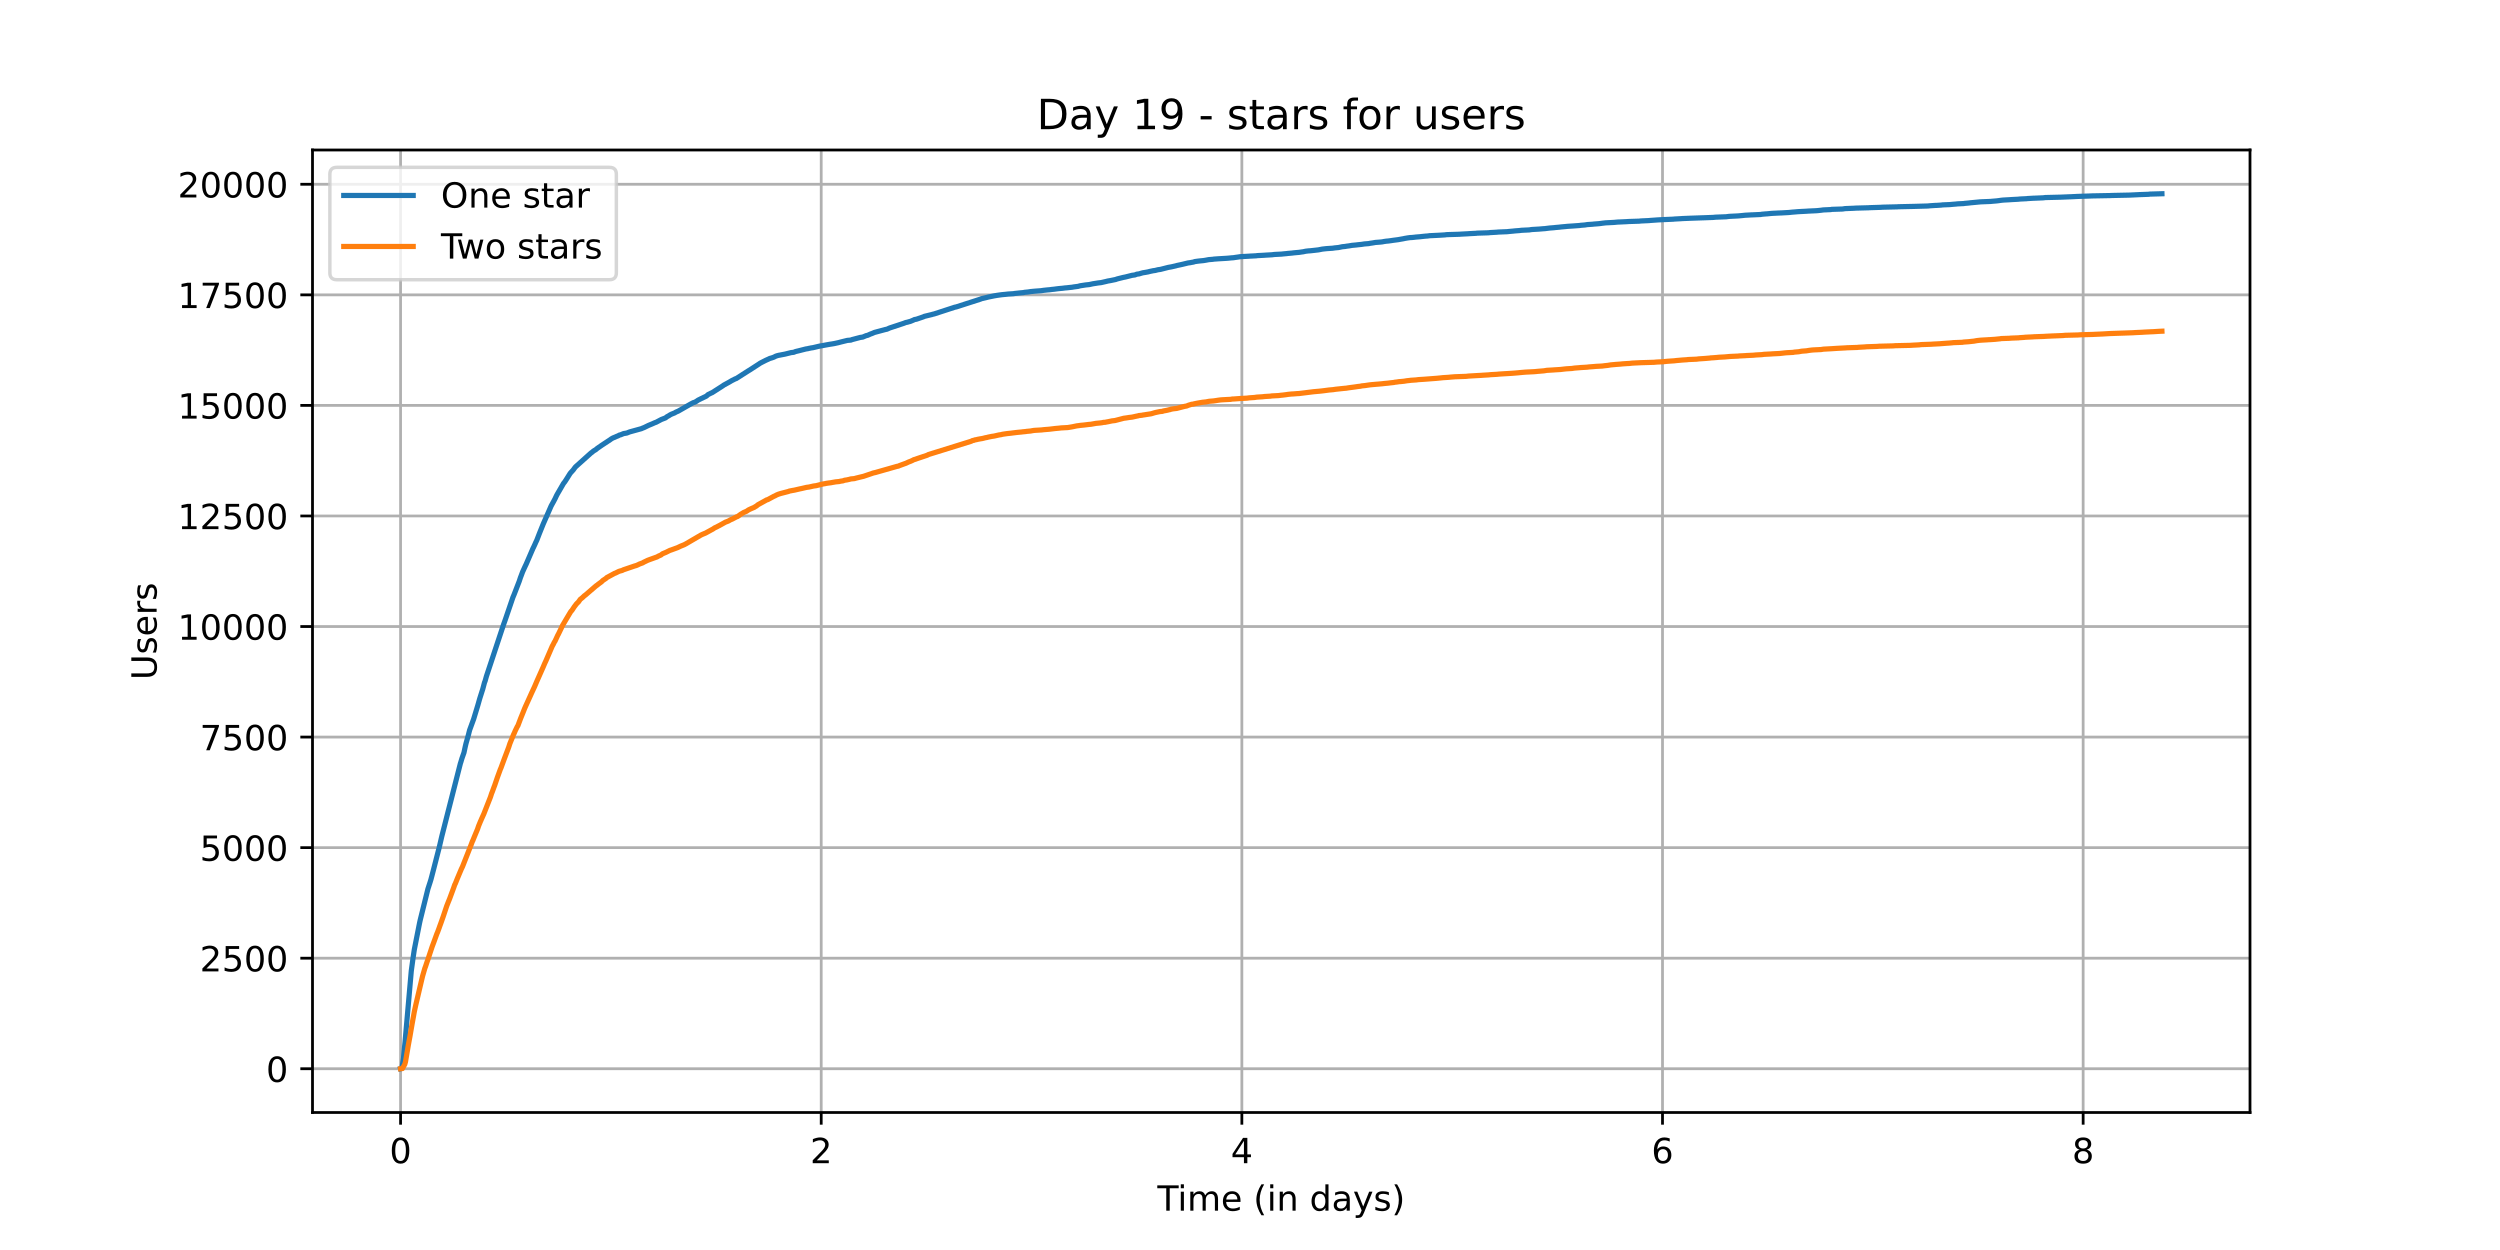 <?xml version="1.0" encoding="utf-8" standalone="no"?>
<!DOCTYPE svg PUBLIC "-//W3C//DTD SVG 1.1//EN"
  "http://www.w3.org/Graphics/SVG/1.1/DTD/svg11.dtd">
<!-- Created with matplotlib (https://matplotlib.org/) -->
<svg height="360pt" version="1.1" viewBox="0 0 720 360" width="720pt" xmlns="http://www.w3.org/2000/svg" xmlns:xlink="http://www.w3.org/1999/xlink">
 <defs>
  <style type="text/css">*{stroke-linecap:butt;stroke-linejoin:round;}</style>
 </defs>
 <g id="figure_1">
  <g id="patch_1">
   <path d="M 0 360 
L 720 360 
L 720 0 
L 0 0 
z
" style="fill:#ffffff;"/>
  </g>
  <g id="axes_1">
   <g id="patch_2">
    <path d="M 90 320.4 
L 648 320.4 
L 648 43.2 
L 90 43.2 
z
" style="fill:#ffffff;"/>
   </g>
   <g id="matplotlib.axis_1">
    <g id="xtick_1">
     <g id="line2d_1">
      <path clip-path="url(#p63f9d7cbc8)" d="M 115.364 320.4 
L 115.364 43.2 
" style="fill:none;stroke:#b0b0b0;stroke-linecap:square;stroke-width:0.8;"/>
     </g>
     <g id="line2d_2">
      <defs>
       <path d="M 0 0 
L 0 3.5 
" id="md9cc94c601" style="stroke:#000000;stroke-width:0.8;"/>
      </defs>
      <g>
       <use style="stroke:#000000;stroke-width:0.8;" x="115.364" xlink:href="#md9cc94c601" y="320.4"/>
      </g>
     </g>
     <g id="text_1">
      <!-- 0 -->
      <g transform="translate(112.182 334.998)scale(0.1 -0.1)">
       <defs>
        <path d="M 31.781 66.406 
Q 24.172 66.406 20.328 58.906 
Q 16.5 51.422 16.5 36.375 
Q 16.5 21.391 20.328 13.891 
Q 24.172 6.391 31.781 6.391 
Q 39.453 6.391 43.281 13.891 
Q 47.125 21.391 47.125 36.375 
Q 47.125 51.422 43.281 58.906 
Q 39.453 66.406 31.781 66.406 
z
M 31.781 74.219 
Q 44.047 74.219 50.516 64.516 
Q 56.984 54.828 56.984 36.375 
Q 56.984 17.969 50.516 8.266 
Q 44.047 -1.422 31.781 -1.422 
Q 19.531 -1.422 13.062 8.266 
Q 6.594 17.969 6.594 36.375 
Q 6.594 54.828 13.062 64.516 
Q 19.531 74.219 31.781 74.219 
z
" id="DejaVuSans-48"/>
       </defs>
       <use xlink:href="#DejaVuSans-48"/>
      </g>
     </g>
    </g>
    <g id="xtick_2">
     <g id="line2d_3">
      <path clip-path="url(#p63f9d7cbc8)" d="M 236.509 320.4 
L 236.509 43.2 
" style="fill:none;stroke:#b0b0b0;stroke-linecap:square;stroke-width:0.8;"/>
     </g>
     <g id="line2d_4">
      <g>
       <use style="stroke:#000000;stroke-width:0.8;" x="236.509" xlink:href="#md9cc94c601" y="320.4"/>
      </g>
     </g>
     <g id="text_2">
      <!-- 2 -->
      <g transform="translate(233.328 334.998)scale(0.1 -0.1)">
       <defs>
        <path d="M 19.188 8.297 
L 53.609 8.297 
L 53.609 0 
L 7.328 0 
L 7.328 8.297 
Q 12.938 14.109 22.625 23.891 
Q 32.328 33.688 34.812 36.531 
Q 39.547 41.844 41.422 45.531 
Q 43.312 49.219 43.312 52.781 
Q 43.312 58.594 39.234 62.25 
Q 35.156 65.922 28.609 65.922 
Q 23.969 65.922 18.812 64.312 
Q 13.672 62.703 7.812 59.422 
L 7.812 69.391 
Q 13.766 71.781 18.938 73 
Q 24.125 74.219 28.422 74.219 
Q 39.75 74.219 46.484 68.547 
Q 53.219 62.891 53.219 53.422 
Q 53.219 48.922 51.531 44.891 
Q 49.859 40.875 45.406 35.406 
Q 44.188 33.984 37.641 27.219 
Q 31.109 20.453 19.188 8.297 
z
" id="DejaVuSans-50"/>
       </defs>
       <use xlink:href="#DejaVuSans-50"/>
      </g>
     </g>
    </g>
    <g id="xtick_3">
     <g id="line2d_5">
      <path clip-path="url(#p63f9d7cbc8)" d="M 357.655 320.4 
L 357.655 43.2 
" style="fill:none;stroke:#b0b0b0;stroke-linecap:square;stroke-width:0.8;"/>
     </g>
     <g id="line2d_6">
      <g>
       <use style="stroke:#000000;stroke-width:0.8;" x="357.655" xlink:href="#md9cc94c601" y="320.4"/>
      </g>
     </g>
     <g id="text_3">
      <!-- 4 -->
      <g transform="translate(354.474 334.998)scale(0.1 -0.1)">
       <defs>
        <path d="M 37.797 64.312 
L 12.891 25.391 
L 37.797 25.391 
z
M 35.203 72.906 
L 47.609 72.906 
L 47.609 25.391 
L 58.016 25.391 
L 58.016 17.188 
L 47.609 17.188 
L 47.609 0 
L 37.797 0 
L 37.797 17.188 
L 4.891 17.188 
L 4.891 26.703 
z
" id="DejaVuSans-52"/>
       </defs>
       <use xlink:href="#DejaVuSans-52"/>
      </g>
     </g>
    </g>
    <g id="xtick_4">
     <g id="line2d_7">
      <path clip-path="url(#p63f9d7cbc8)" d="M 478.801 320.4 
L 478.801 43.2 
" style="fill:none;stroke:#b0b0b0;stroke-linecap:square;stroke-width:0.8;"/>
     </g>
     <g id="line2d_8">
      <g>
       <use style="stroke:#000000;stroke-width:0.8;" x="478.801" xlink:href="#md9cc94c601" y="320.4"/>
      </g>
     </g>
     <g id="text_4">
      <!-- 6 -->
      <g transform="translate(475.62 334.998)scale(0.1 -0.1)">
       <defs>
        <path d="M 33.016 40.375 
Q 26.375 40.375 22.484 35.828 
Q 18.609 31.297 18.609 23.391 
Q 18.609 15.531 22.484 10.953 
Q 26.375 6.391 33.016 6.391 
Q 39.656 6.391 43.531 10.953 
Q 47.406 15.531 47.406 23.391 
Q 47.406 31.297 43.531 35.828 
Q 39.656 40.375 33.016 40.375 
z
M 52.594 71.297 
L 52.594 62.312 
Q 48.875 64.062 45.094 64.984 
Q 41.312 65.922 37.594 65.922 
Q 27.828 65.922 22.672 59.328 
Q 17.531 52.734 16.797 39.406 
Q 19.672 43.656 24.016 45.922 
Q 28.375 48.188 33.594 48.188 
Q 44.578 48.188 50.953 41.516 
Q 57.328 34.859 57.328 23.391 
Q 57.328 12.156 50.688 5.359 
Q 44.047 -1.422 33.016 -1.422 
Q 20.359 -1.422 13.672 8.266 
Q 6.984 17.969 6.984 36.375 
Q 6.984 53.656 15.188 63.938 
Q 23.391 74.219 37.203 74.219 
Q 40.922 74.219 44.703 73.484 
Q 48.484 72.75 52.594 71.297 
z
" id="DejaVuSans-54"/>
       </defs>
       <use xlink:href="#DejaVuSans-54"/>
      </g>
     </g>
    </g>
    <g id="xtick_5">
     <g id="line2d_9">
      <path clip-path="url(#p63f9d7cbc8)" d="M 599.947 320.4 
L 599.947 43.2 
" style="fill:none;stroke:#b0b0b0;stroke-linecap:square;stroke-width:0.8;"/>
     </g>
     <g id="line2d_10">
      <g>
       <use style="stroke:#000000;stroke-width:0.8;" x="599.947" xlink:href="#md9cc94c601" y="320.4"/>
      </g>
     </g>
     <g id="text_5">
      <!-- 8 -->
      <g transform="translate(596.766 334.998)scale(0.1 -0.1)">
       <defs>
        <path d="M 31.781 34.625 
Q 24.75 34.625 20.719 30.859 
Q 16.703 27.094 16.703 20.516 
Q 16.703 13.922 20.719 10.156 
Q 24.75 6.391 31.781 6.391 
Q 38.812 6.391 42.859 10.172 
Q 46.922 13.969 46.922 20.516 
Q 46.922 27.094 42.891 30.859 
Q 38.875 34.625 31.781 34.625 
z
M 21.922 38.812 
Q 15.578 40.375 12.031 44.719 
Q 8.5 49.078 8.5 55.328 
Q 8.5 64.062 14.719 69.141 
Q 20.953 74.219 31.781 74.219 
Q 42.672 74.219 48.875 69.141 
Q 55.078 64.062 55.078 55.328 
Q 55.078 49.078 51.531 44.719 
Q 48 40.375 41.703 38.812 
Q 48.828 37.156 52.797 32.312 
Q 56.781 27.484 56.781 20.516 
Q 56.781 9.906 50.312 4.234 
Q 43.844 -1.422 31.781 -1.422 
Q 19.734 -1.422 13.25 4.234 
Q 6.781 9.906 6.781 20.516 
Q 6.781 27.484 10.781 32.312 
Q 14.797 37.156 21.922 38.812 
z
M 18.312 54.391 
Q 18.312 48.734 21.844 45.562 
Q 25.391 42.391 31.781 42.391 
Q 38.141 42.391 41.719 45.562 
Q 45.312 48.734 45.312 54.391 
Q 45.312 60.062 41.719 63.234 
Q 38.141 66.406 31.781 66.406 
Q 25.391 66.406 21.844 63.234 
Q 18.312 60.062 18.312 54.391 
z
" id="DejaVuSans-56"/>
       </defs>
       <use xlink:href="#DejaVuSans-56"/>
      </g>
     </g>
    </g>
    <g id="text_6">
     <!-- Time (in days) -->
     <g transform="translate(333.327 348.677)scale(0.1 -0.1)">
      <defs>
       <path d="M -0.297 72.906 
L 61.375 72.906 
L 61.375 64.594 
L 35.5 64.594 
L 35.5 0 
L 25.594 0 
L 25.594 64.594 
L -0.297 64.594 
z
" id="DejaVuSans-84"/>
       <path d="M 9.422 54.688 
L 18.406 54.688 
L 18.406 0 
L 9.422 0 
z
M 9.422 75.984 
L 18.406 75.984 
L 18.406 64.594 
L 9.422 64.594 
z
" id="DejaVuSans-105"/>
       <path d="M 52 44.188 
Q 55.375 50.25 60.062 53.125 
Q 64.75 56 71.094 56 
Q 79.641 56 84.281 50.016 
Q 88.922 44.047 88.922 33.016 
L 88.922 0 
L 79.891 0 
L 79.891 32.719 
Q 79.891 40.578 77.094 44.375 
Q 74.312 48.188 68.609 48.188 
Q 61.625 48.188 57.562 43.547 
Q 53.516 38.922 53.516 30.906 
L 53.516 0 
L 44.484 0 
L 44.484 32.719 
Q 44.484 40.625 41.703 44.406 
Q 38.922 48.188 33.109 48.188 
Q 26.219 48.188 22.156 43.531 
Q 18.109 38.875 18.109 30.906 
L 18.109 0 
L 9.078 0 
L 9.078 54.688 
L 18.109 54.688 
L 18.109 46.188 
Q 21.188 51.219 25.484 53.609 
Q 29.781 56 35.688 56 
Q 41.656 56 45.828 52.969 
Q 50 49.953 52 44.188 
z
" id="DejaVuSans-109"/>
       <path d="M 56.203 29.594 
L 56.203 25.203 
L 14.891 25.203 
Q 15.484 15.922 20.484 11.062 
Q 25.484 6.203 34.422 6.203 
Q 39.594 6.203 44.453 7.469 
Q 49.312 8.734 54.109 11.281 
L 54.109 2.781 
Q 49.266 0.734 44.188 -0.344 
Q 39.109 -1.422 33.891 -1.422 
Q 20.797 -1.422 13.156 6.188 
Q 5.516 13.812 5.516 26.812 
Q 5.516 40.234 12.766 48.109 
Q 20.016 56 32.328 56 
Q 43.359 56 49.781 48.891 
Q 56.203 41.797 56.203 29.594 
z
M 47.219 32.234 
Q 47.125 39.594 43.094 43.984 
Q 39.062 48.391 32.422 48.391 
Q 24.906 48.391 20.391 44.141 
Q 15.875 39.891 15.188 32.172 
z
" id="DejaVuSans-101"/>
       <path id="DejaVuSans-32"/>
       <path d="M 31 75.875 
Q 24.469 64.656 21.281 53.656 
Q 18.109 42.672 18.109 31.391 
Q 18.109 20.125 21.312 9.062 
Q 24.516 -2 31 -13.188 
L 23.188 -13.188 
Q 15.875 -1.703 12.234 9.375 
Q 8.594 20.453 8.594 31.391 
Q 8.594 42.281 12.203 53.312 
Q 15.828 64.359 23.188 75.875 
z
" id="DejaVuSans-40"/>
       <path d="M 54.891 33.016 
L 54.891 0 
L 45.906 0 
L 45.906 32.719 
Q 45.906 40.484 42.875 44.328 
Q 39.844 48.188 33.797 48.188 
Q 26.516 48.188 22.312 43.547 
Q 18.109 38.922 18.109 30.906 
L 18.109 0 
L 9.078 0 
L 9.078 54.688 
L 18.109 54.688 
L 18.109 46.188 
Q 21.344 51.125 25.703 53.562 
Q 30.078 56 35.797 56 
Q 45.219 56 50.047 50.172 
Q 54.891 44.344 54.891 33.016 
z
" id="DejaVuSans-110"/>
       <path d="M 45.406 46.391 
L 45.406 75.984 
L 54.391 75.984 
L 54.391 0 
L 45.406 0 
L 45.406 8.203 
Q 42.578 3.328 38.25 0.953 
Q 33.938 -1.422 27.875 -1.422 
Q 17.969 -1.422 11.734 6.484 
Q 5.516 14.406 5.516 27.297 
Q 5.516 40.188 11.734 48.094 
Q 17.969 56 27.875 56 
Q 33.938 56 38.25 53.625 
Q 42.578 51.266 45.406 46.391 
z
M 14.797 27.297 
Q 14.797 17.391 18.875 11.75 
Q 22.953 6.109 30.078 6.109 
Q 37.203 6.109 41.297 11.75 
Q 45.406 17.391 45.406 27.297 
Q 45.406 37.203 41.297 42.844 
Q 37.203 48.484 30.078 48.484 
Q 22.953 48.484 18.875 42.844 
Q 14.797 37.203 14.797 27.297 
z
" id="DejaVuSans-100"/>
       <path d="M 34.281 27.484 
Q 23.391 27.484 19.188 25 
Q 14.984 22.516 14.984 16.5 
Q 14.984 11.719 18.141 8.906 
Q 21.297 6.109 26.703 6.109 
Q 34.188 6.109 38.703 11.406 
Q 43.219 16.703 43.219 25.484 
L 43.219 27.484 
z
M 52.203 31.203 
L 52.203 0 
L 43.219 0 
L 43.219 8.297 
Q 40.141 3.328 35.547 0.953 
Q 30.953 -1.422 24.312 -1.422 
Q 15.922 -1.422 10.953 3.297 
Q 6 8.016 6 15.922 
Q 6 25.141 12.172 29.828 
Q 18.359 34.516 30.609 34.516 
L 43.219 34.516 
L 43.219 35.406 
Q 43.219 41.609 39.141 45 
Q 35.062 48.391 27.688 48.391 
Q 23 48.391 18.547 47.266 
Q 14.109 46.141 10.016 43.891 
L 10.016 52.203 
Q 14.938 54.109 19.578 55.047 
Q 24.219 56 28.609 56 
Q 40.484 56 46.344 49.844 
Q 52.203 43.703 52.203 31.203 
z
" id="DejaVuSans-97"/>
       <path d="M 32.172 -5.078 
Q 28.375 -14.844 24.75 -17.812 
Q 21.141 -20.797 15.094 -20.797 
L 7.906 -20.797 
L 7.906 -13.281 
L 13.188 -13.281 
Q 16.891 -13.281 18.938 -11.516 
Q 21 -9.766 23.484 -3.219 
L 25.094 0.875 
L 2.984 54.688 
L 12.5 54.688 
L 29.594 11.922 
L 46.688 54.688 
L 56.203 54.688 
z
" id="DejaVuSans-121"/>
       <path d="M 44.281 53.078 
L 44.281 44.578 
Q 40.484 46.531 36.375 47.5 
Q 32.281 48.484 27.875 48.484 
Q 21.188 48.484 17.844 46.438 
Q 14.5 44.391 14.5 40.281 
Q 14.5 37.156 16.891 35.375 
Q 19.281 33.594 26.516 31.984 
L 29.594 31.297 
Q 39.156 29.25 43.188 25.516 
Q 47.219 21.781 47.219 15.094 
Q 47.219 7.469 41.188 3.016 
Q 35.156 -1.422 24.609 -1.422 
Q 20.219 -1.422 15.453 -0.562 
Q 10.688 0.297 5.422 2 
L 5.422 11.281 
Q 10.406 8.688 15.234 7.391 
Q 20.062 6.109 24.812 6.109 
Q 31.156 6.109 34.562 8.281 
Q 37.984 10.453 37.984 14.406 
Q 37.984 18.062 35.516 20.016 
Q 33.062 21.969 24.703 23.781 
L 21.578 24.516 
Q 13.234 26.266 9.516 29.906 
Q 5.812 33.547 5.812 39.891 
Q 5.812 47.609 11.281 51.797 
Q 16.75 56 26.812 56 
Q 31.781 56 36.172 55.266 
Q 40.578 54.547 44.281 53.078 
z
" id="DejaVuSans-115"/>
       <path d="M 8.016 75.875 
L 15.828 75.875 
Q 23.141 64.359 26.781 53.312 
Q 30.422 42.281 30.422 31.391 
Q 30.422 20.453 26.781 9.375 
Q 23.141 -1.703 15.828 -13.188 
L 8.016 -13.188 
Q 14.5 -2 17.703 9.062 
Q 20.906 20.125 20.906 31.391 
Q 20.906 42.672 17.703 53.656 
Q 14.5 64.656 8.016 75.875 
z
" id="DejaVuSans-41"/>
      </defs>
      <use xlink:href="#DejaVuSans-84"/>
      <use x="57.959" xlink:href="#DejaVuSans-105"/>
      <use x="85.742" xlink:href="#DejaVuSans-109"/>
      <use x="183.154" xlink:href="#DejaVuSans-101"/>
      <use x="244.678" xlink:href="#DejaVuSans-32"/>
      <use x="276.465" xlink:href="#DejaVuSans-40"/>
      <use x="315.479" xlink:href="#DejaVuSans-105"/>
      <use x="343.262" xlink:href="#DejaVuSans-110"/>
      <use x="406.641" xlink:href="#DejaVuSans-32"/>
      <use x="438.428" xlink:href="#DejaVuSans-100"/>
      <use x="501.904" xlink:href="#DejaVuSans-97"/>
      <use x="563.184" xlink:href="#DejaVuSans-121"/>
      <use x="622.363" xlink:href="#DejaVuSans-115"/>
      <use x="674.463" xlink:href="#DejaVuSans-41"/>
     </g>
    </g>
   </g>
   <g id="matplotlib.axis_2">
    <g id="ytick_1">
     <g id="line2d_11">
      <path clip-path="url(#p63f9d7cbc8)" d="M 90 307.8 
L 648 307.8 
" style="fill:none;stroke:#b0b0b0;stroke-linecap:square;stroke-width:0.8;"/>
     </g>
     <g id="line2d_12">
      <defs>
       <path d="M 0 0 
L -3.5 0 
" id="mb4d78b04aa" style="stroke:#000000;stroke-width:0.8;"/>
      </defs>
      <g>
       <use style="stroke:#000000;stroke-width:0.8;" x="90" xlink:href="#mb4d78b04aa" y="307.8"/>
      </g>
     </g>
     <g id="text_7">
      <!-- 0 -->
      <g transform="translate(76.638 311.599)scale(0.1 -0.1)">
       <use xlink:href="#DejaVuSans-48"/>
      </g>
     </g>
    </g>
    <g id="ytick_2">
     <g id="line2d_13">
      <path clip-path="url(#p63f9d7cbc8)" d="M 90 275.959 
L 648 275.959 
" style="fill:none;stroke:#b0b0b0;stroke-linecap:square;stroke-width:0.8;"/>
     </g>
     <g id="line2d_14">
      <g>
       <use style="stroke:#000000;stroke-width:0.8;" x="90" xlink:href="#mb4d78b04aa" y="275.959"/>
      </g>
     </g>
     <g id="text_8">
      <!-- 2500 -->
      <g transform="translate(57.55 279.759)scale(0.1 -0.1)">
       <defs>
        <path d="M 10.797 72.906 
L 49.516 72.906 
L 49.516 64.594 
L 19.828 64.594 
L 19.828 46.734 
Q 21.969 47.469 24.109 47.828 
Q 26.266 48.188 28.422 48.188 
Q 40.625 48.188 47.75 41.5 
Q 54.891 34.812 54.891 23.391 
Q 54.891 11.625 47.562 5.094 
Q 40.234 -1.422 26.906 -1.422 
Q 22.312 -1.422 17.547 -0.641 
Q 12.797 0.141 7.719 1.703 
L 7.719 11.625 
Q 12.109 9.234 16.797 8.062 
Q 21.484 6.891 26.703 6.891 
Q 35.156 6.891 40.078 11.328 
Q 45.016 15.766 45.016 23.391 
Q 45.016 31 40.078 35.438 
Q 35.156 39.891 26.703 39.891 
Q 22.75 39.891 18.812 39.016 
Q 14.891 38.141 10.797 36.281 
z
" id="DejaVuSans-53"/>
       </defs>
       <use xlink:href="#DejaVuSans-50"/>
       <use x="63.623" xlink:href="#DejaVuSans-53"/>
       <use x="127.246" xlink:href="#DejaVuSans-48"/>
       <use x="190.869" xlink:href="#DejaVuSans-48"/>
      </g>
     </g>
    </g>
    <g id="ytick_3">
     <g id="line2d_15">
      <path clip-path="url(#p63f9d7cbc8)" d="M 90 244.119 
L 648 244.119 
" style="fill:none;stroke:#b0b0b0;stroke-linecap:square;stroke-width:0.8;"/>
     </g>
     <g id="line2d_16">
      <g>
       <use style="stroke:#000000;stroke-width:0.8;" x="90" xlink:href="#mb4d78b04aa" y="244.119"/>
      </g>
     </g>
     <g id="text_9">
      <!-- 5000 -->
      <g transform="translate(57.55 247.918)scale(0.1 -0.1)">
       <use xlink:href="#DejaVuSans-53"/>
       <use x="63.623" xlink:href="#DejaVuSans-48"/>
       <use x="127.246" xlink:href="#DejaVuSans-48"/>
       <use x="190.869" xlink:href="#DejaVuSans-48"/>
      </g>
     </g>
    </g>
    <g id="ytick_4">
     <g id="line2d_17">
      <path clip-path="url(#p63f9d7cbc8)" d="M 90 212.278 
L 648 212.278 
" style="fill:none;stroke:#b0b0b0;stroke-linecap:square;stroke-width:0.8;"/>
     </g>
     <g id="line2d_18">
      <g>
       <use style="stroke:#000000;stroke-width:0.8;" x="90" xlink:href="#mb4d78b04aa" y="212.278"/>
      </g>
     </g>
     <g id="text_10">
      <!-- 7500 -->
      <g transform="translate(57.55 216.077)scale(0.1 -0.1)">
       <defs>
        <path d="M 8.203 72.906 
L 55.078 72.906 
L 55.078 68.703 
L 28.609 0 
L 18.312 0 
L 43.219 64.594 
L 8.203 64.594 
z
" id="DejaVuSans-55"/>
       </defs>
       <use xlink:href="#DejaVuSans-55"/>
       <use x="63.623" xlink:href="#DejaVuSans-53"/>
       <use x="127.246" xlink:href="#DejaVuSans-48"/>
       <use x="190.869" xlink:href="#DejaVuSans-48"/>
      </g>
     </g>
    </g>
    <g id="ytick_5">
     <g id="line2d_19">
      <path clip-path="url(#p63f9d7cbc8)" d="M 90 180.437 
L 648 180.437 
" style="fill:none;stroke:#b0b0b0;stroke-linecap:square;stroke-width:0.8;"/>
     </g>
     <g id="line2d_20">
      <g>
       <use style="stroke:#000000;stroke-width:0.8;" x="90" xlink:href="#mb4d78b04aa" y="180.437"/>
      </g>
     </g>
     <g id="text_11">
      <!-- 10000 -->
      <g transform="translate(51.188 184.236)scale(0.1 -0.1)">
       <defs>
        <path d="M 12.406 8.297 
L 28.516 8.297 
L 28.516 63.922 
L 10.984 60.406 
L 10.984 69.391 
L 28.422 72.906 
L 38.281 72.906 
L 38.281 8.297 
L 54.391 8.297 
L 54.391 0 
L 12.406 0 
z
" id="DejaVuSans-49"/>
       </defs>
       <use xlink:href="#DejaVuSans-49"/>
       <use x="63.623" xlink:href="#DejaVuSans-48"/>
       <use x="127.246" xlink:href="#DejaVuSans-48"/>
       <use x="190.869" xlink:href="#DejaVuSans-48"/>
       <use x="254.492" xlink:href="#DejaVuSans-48"/>
      </g>
     </g>
    </g>
    <g id="ytick_6">
     <g id="line2d_21">
      <path clip-path="url(#p63f9d7cbc8)" d="M 90 148.597 
L 648 148.597 
" style="fill:none;stroke:#b0b0b0;stroke-linecap:square;stroke-width:0.8;"/>
     </g>
     <g id="line2d_22">
      <g>
       <use style="stroke:#000000;stroke-width:0.8;" x="90" xlink:href="#mb4d78b04aa" y="148.597"/>
      </g>
     </g>
     <g id="text_12">
      <!-- 12500 -->
      <g transform="translate(51.188 152.396)scale(0.1 -0.1)">
       <use xlink:href="#DejaVuSans-49"/>
       <use x="63.623" xlink:href="#DejaVuSans-50"/>
       <use x="127.246" xlink:href="#DejaVuSans-53"/>
       <use x="190.869" xlink:href="#DejaVuSans-48"/>
       <use x="254.492" xlink:href="#DejaVuSans-48"/>
      </g>
     </g>
    </g>
    <g id="ytick_7">
     <g id="line2d_23">
      <path clip-path="url(#p63f9d7cbc8)" d="M 90 116.756 
L 648 116.756 
" style="fill:none;stroke:#b0b0b0;stroke-linecap:square;stroke-width:0.8;"/>
     </g>
     <g id="line2d_24">
      <g>
       <use style="stroke:#000000;stroke-width:0.8;" x="90" xlink:href="#mb4d78b04aa" y="116.756"/>
      </g>
     </g>
     <g id="text_13">
      <!-- 15000 -->
      <g transform="translate(51.188 120.555)scale(0.1 -0.1)">
       <use xlink:href="#DejaVuSans-49"/>
       <use x="63.623" xlink:href="#DejaVuSans-53"/>
       <use x="127.246" xlink:href="#DejaVuSans-48"/>
       <use x="190.869" xlink:href="#DejaVuSans-48"/>
       <use x="254.492" xlink:href="#DejaVuSans-48"/>
      </g>
     </g>
    </g>
    <g id="ytick_8">
     <g id="line2d_25">
      <path clip-path="url(#p63f9d7cbc8)" d="M 90 84.915 
L 648 84.915 
" style="fill:none;stroke:#b0b0b0;stroke-linecap:square;stroke-width:0.8;"/>
     </g>
     <g id="line2d_26">
      <g>
       <use style="stroke:#000000;stroke-width:0.8;" x="90" xlink:href="#mb4d78b04aa" y="84.915"/>
      </g>
     </g>
     <g id="text_14">
      <!-- 17500 -->
      <g transform="translate(51.188 88.714)scale(0.1 -0.1)">
       <use xlink:href="#DejaVuSans-49"/>
       <use x="63.623" xlink:href="#DejaVuSans-55"/>
       <use x="127.246" xlink:href="#DejaVuSans-53"/>
       <use x="190.869" xlink:href="#DejaVuSans-48"/>
       <use x="254.492" xlink:href="#DejaVuSans-48"/>
      </g>
     </g>
    </g>
    <g id="ytick_9">
     <g id="line2d_27">
      <path clip-path="url(#p63f9d7cbc8)" d="M 90 53.074 
L 648 53.074 
" style="fill:none;stroke:#b0b0b0;stroke-linecap:square;stroke-width:0.8;"/>
     </g>
     <g id="line2d_28">
      <g>
       <use style="stroke:#000000;stroke-width:0.8;" x="90" xlink:href="#mb4d78b04aa" y="53.074"/>
      </g>
     </g>
     <g id="text_15">
      <!-- 20000 -->
      <g transform="translate(51.188 56.874)scale(0.1 -0.1)">
       <use xlink:href="#DejaVuSans-50"/>
       <use x="63.623" xlink:href="#DejaVuSans-48"/>
       <use x="127.246" xlink:href="#DejaVuSans-48"/>
       <use x="190.869" xlink:href="#DejaVuSans-48"/>
       <use x="254.492" xlink:href="#DejaVuSans-48"/>
      </g>
     </g>
    </g>
    <g id="text_16">
     <!-- Users -->
     <g transform="translate(45.108 195.801)rotate(-90)scale(0.1 -0.1)">
      <defs>
       <path d="M 8.688 72.906 
L 18.609 72.906 
L 18.609 28.609 
Q 18.609 16.891 22.844 11.734 
Q 27.094 6.594 36.625 6.594 
Q 46.094 6.594 50.344 11.734 
Q 54.594 16.891 54.594 28.609 
L 54.594 72.906 
L 64.5 72.906 
L 64.5 27.391 
Q 64.5 13.141 57.438 5.859 
Q 50.391 -1.422 36.625 -1.422 
Q 22.797 -1.422 15.734 5.859 
Q 8.688 13.141 8.688 27.391 
z
" id="DejaVuSans-85"/>
       <path d="M 41.109 46.297 
Q 39.594 47.172 37.812 47.578 
Q 36.031 48 33.891 48 
Q 26.266 48 22.188 43.047 
Q 18.109 38.094 18.109 28.812 
L 18.109 0 
L 9.078 0 
L 9.078 54.688 
L 18.109 54.688 
L 18.109 46.188 
Q 20.953 51.172 25.484 53.578 
Q 30.031 56 36.531 56 
Q 37.453 56 38.578 55.875 
Q 39.703 55.766 41.062 55.516 
z
" id="DejaVuSans-114"/>
      </defs>
      <use xlink:href="#DejaVuSans-85"/>
      <use x="73.193" xlink:href="#DejaVuSans-115"/>
      <use x="125.293" xlink:href="#DejaVuSans-101"/>
      <use x="186.816" xlink:href="#DejaVuSans-114"/>
      <use x="227.93" xlink:href="#DejaVuSans-115"/>
     </g>
    </g>
   </g>
   <g id="line2d_29">
    <path clip-path="url(#p63f9d7cbc8)" d="M 115.364 307.8 
L 115.653 307.724 
L 115.779 307.52 
L 116.195 304.832 
L 116.654 300.095 
L 118.448 279.64 
L 118.948 275.972 
L 119.323 273.476 
L 119.656 271.782 
L 120.49 267.566 
L 120.824 265.872 
L 121.032 264.93 
L 123.242 256.014 
L 123.867 254.078 
L 124.117 253.263 
L 124.367 252.321 
L 124.784 250.716 
L 126.493 244.068 
L 126.826 242.641 
L 127.243 240.845 
L 132.579 219.92 
L 132.746 219.41 
L 133.038 218.417 
L 133.622 216.761 
L 133.997 215.016 
L 134.205 214.137 
L 134.872 211.768 
L 135.248 210.278 
L 135.414 209.82 
L 136.414 207.082 
L 137.623 203.095 
L 138.165 201.185 
L 138.415 200.395 
L 139.04 198.434 
L 139.541 196.549 
L 139.708 196.141 
L 140.083 194.791 
L 145.086 179.686 
L 145.253 179.24 
L 145.628 178.17 
L 147.755 171.929 
L 147.837 171.764 
L 148.088 171.152 
L 149.547 167.383 
L 149.88 166.364 
L 150.131 165.714 
L 150.506 164.708 
L 151.172 163.243 
L 151.548 162.454 
L 153.549 157.818 
L 153.633 157.677 
L 154.091 156.684 
L 154.299 156.2 
L 154.591 155.601 
L 155.383 153.551 
L 156.467 150.864 
L 158.093 147.17 
L 158.718 145.731 
L 158.968 145.272 
L 159.385 144.521 
L 159.885 143.578 
L 160.219 142.852 
L 160.427 142.445 
L 162.303 139.21 
L 162.595 138.853 
L 162.845 138.484 
L 163.345 137.707 
L 164.179 136.37 
L 164.387 136.115 
L 165.096 135.338 
L 165.554 134.701 
L 165.763 134.447 
L 170.223 130.447 
L 170.39 130.345 
L 170.89 129.925 
L 171.14 129.76 
L 171.558 129.518 
L 171.974 129.161 
L 173.308 128.231 
L 173.891 127.849 
L 175.768 126.614 
L 176.018 126.423 
L 176.435 126.181 
L 176.643 126.079 
L 176.893 126.002 
L 177.102 125.888 
L 177.352 125.799 
L 177.685 125.633 
L 177.977 125.544 
L 178.352 125.315 
L 178.769 125.213 
L 179.353 124.971 
L 179.603 124.869 
L 180.311 124.754 
L 180.604 124.691 
L 180.77 124.614 
L 181.354 124.385 
L 184.73 123.455 
L 184.938 123.353 
L 185.522 123.124 
L 185.731 123.022 
L 186.773 122.513 
L 187.856 122.067 
L 188.648 121.71 
L 188.94 121.621 
L 190.482 120.806 
L 191.65 120.36 
L 192.067 120.029 
L 192.526 119.774 
L 192.734 119.66 
L 192.859 119.558 
L 193.36 119.29 
L 194.318 118.908 
L 194.61 118.717 
L 194.777 118.641 
L 195.069 118.513 
L 195.318 118.412 
L 198.862 116.386 
L 199.362 116.119 
L 199.696 115.953 
L 200.071 115.852 
L 200.53 115.597 
L 201.071 115.227 
L 201.697 114.922 
L 201.905 114.807 
L 202.155 114.705 
L 202.739 114.412 
L 203.03 114.285 
L 203.447 114.068 
L 203.947 113.623 
L 204.864 113.177 
L 205.115 113.075 
L 208.159 111.126 
L 208.409 110.935 
L 209.993 110.069 
L 210.16 109.967 
L 210.451 109.802 
L 210.618 109.687 
L 211.744 109.114 
L 212.036 109.025 
L 215.58 106.758 
L 215.83 106.618 
L 218.582 104.835 
L 218.873 104.631 
L 219.373 104.363 
L 220.582 103.752 
L 221.374 103.395 
L 221.708 103.23 
L 222.041 103.141 
L 222.374 103.039 
L 222.875 102.861 
L 223.417 102.58 
L 223.875 102.428 
L 224.292 102.326 
L 224.584 102.275 
L 225.501 102.096 
L 226.043 101.994 
L 227.836 101.549 
L 228.586 101.46 
L 229.128 101.243 
L 229.545 101.141 
L 229.878 101.065 
L 232.088 100.504 
L 232.671 100.415 
L 232.879 100.352 
L 233.296 100.275 
L 233.505 100.224 
L 234.172 100.122 
L 235.672 99.766 
L 236.131 99.664 
L 236.881 99.536 
L 237.423 99.434 
L 238.383 99.256 
L 238.966 99.154 
L 239.716 99.04 
L 240.3 98.938 
L 241.467 98.683 
L 241.8 98.594 
L 242.176 98.492 
L 244.052 98.033 
L 245.093 97.944 
L 245.302 97.83 
L 247.762 97.18 
L 248.47 97.078 
L 249.262 96.747 
L 249.429 96.671 
L 249.891 96.569 
L 250.641 96.225 
L 250.849 96.149 
L 251.141 96.047 
L 251.85 95.741 
L 254.976 94.9 
L 255.435 94.811 
L 256.227 94.455 
L 260.312 93.105 
L 260.854 92.888 
L 261.312 92.799 
L 261.729 92.672 
L 262.146 92.57 
L 263.063 92.188 
L 263.355 92.035 
L 263.938 91.933 
L 265.981 91.232 
L 266.189 91.118 
L 268.066 90.659 
L 268.357 90.596 
L 268.524 90.532 
L 268.858 90.455 
L 269.066 90.404 
L 274.695 88.57 
L 274.904 88.494 
L 275.404 88.392 
L 282.369 86.151 
L 282.66 86.023 
L 284.329 85.628 
L 284.745 85.526 
L 285.871 85.297 
L 286.371 85.195 
L 287.206 85.055 
L 287.914 84.953 
L 288.582 84.864 
L 289.666 84.762 
L 290.292 84.686 
L 291.917 84.584 
L 292.126 84.533 
L 293.085 84.431 
L 293.668 84.367 
L 294.752 84.266 
L 295.086 84.189 
L 296.128 84.087 
L 296.836 83.973 
L 297.92 83.871 
L 298.421 83.833 
L 299.629 83.743 
L 299.88 83.718 
L 300.546 83.616 
L 301.505 83.514 
L 301.756 83.489 
L 302.256 83.45 
L 303.006 83.349 
L 303.548 83.298 
L 304.298 83.196 
L 304.924 83.119 
L 306.049 83.017 
L 306.716 82.928 
L 307.216 82.89 
L 308.133 82.788 
L 308.675 82.737 
L 309.259 82.635 
L 309.925 82.546 
L 310.509 82.47 
L 310.718 82.406 
L 311.093 82.304 
L 311.843 82.19 
L 312.427 82.1 
L 312.677 82.062 
L 313.677 81.96 
L 314.803 81.718 
L 315.469 81.616 
L 316.262 81.489 
L 317.137 81.387 
L 318.638 81.043 
L 319.013 80.941 
L 319.763 80.814 
L 320.263 80.712 
L 321.305 80.496 
L 321.513 80.419 
L 321.764 80.33 
L 323.556 79.884 
L 324.098 79.782 
L 326.058 79.286 
L 326.85 79.184 
L 327.392 78.967 
L 328.059 78.878 
L 328.434 78.764 
L 328.768 78.662 
L 329.143 78.56 
L 329.811 78.458 
L 330.644 78.305 
L 331.019 78.203 
L 331.353 78.127 
L 331.854 78.025 
L 332.062 77.974 
L 332.729 77.885 
L 333.104 77.783 
L 333.521 77.681 
L 334.188 77.592 
L 336.482 77.006 
L 337.066 76.904 
L 337.358 76.853 
L 338.65 76.56 
L 338.984 76.458 
L 340.068 76.229 
L 340.527 76.127 
L 342.153 75.732 
L 342.82 75.643 
L 343.112 75.579 
L 343.696 75.478 
L 344.113 75.337 
L 344.822 75.236 
L 345.447 75.159 
L 346.365 75.07 
L 346.615 75.045 
L 347.241 74.943 
L 348.116 74.777 
L 349.326 74.675 
L 349.617 74.624 
L 351.035 74.522 
L 351.493 74.497 
L 353.203 74.395 
L 353.703 74.357 
L 354.745 74.255 
L 355.204 74.229 
L 355.829 74.128 
L 356.496 74.038 
L 357.121 73.936 
L 357.622 73.898 
L 359.539 73.796 
L 360.039 73.758 
L 361.789 73.669 
L 362.082 73.618 
L 364.041 73.516 
L 364.541 73.478 
L 366.333 73.376 
L 367.001 73.287 
L 369.043 73.185 
L 369.627 73.121 
L 370.585 73.032 
L 370.835 72.994 
L 372.003 72.892 
L 372.628 72.816 
L 373.712 72.714 
L 374.077 72.688 
L 375.005 72.548 
L 375.255 72.523 
L 375.671 72.434 
L 376.005 72.357 
L 376.873 72.255 
L 377.332 72.23 
L 378.249 72.128 
L 378.833 72.064 
L 379.708 71.962 
L 380.791 71.746 
L 381.667 71.644 
L 382.209 71.593 
L 383.751 71.491 
L 384.459 71.389 
L 385.502 71.287 
L 386.585 71.058 
L 387.502 70.969 
L 387.711 70.918 
L 388.503 70.816 
L 389.378 70.663 
L 390.503 70.561 
L 391.129 70.485 
L 392.129 70.383 
L 392.921 70.256 
L 394.214 70.154 
L 394.548 70.077 
L 395.257 69.975 
L 396.132 69.823 
L 397.509 69.721 
L 398.093 69.657 
L 398.593 69.555 
L 399.301 69.453 
L 399.802 69.415 
L 400.553 69.313 
L 401.22 69.211 
L 402.013 69.109 
L 402.68 69.02 
L 403.597 68.855 
L 404.181 68.753 
L 404.514 68.676 
L 405.391 68.524 
L 406.141 68.422 
L 406.558 68.409 
L 407.434 68.32 
L 407.685 68.282 
L 408.977 68.18 
L 409.603 68.103 
L 410.603 68.001 
L 411.062 67.976 
L 411.813 67.874 
L 412.23 67.861 
L 414.315 67.759 
L 414.773 67.734 
L 416.191 67.645 
L 416.482 67.594 
L 416.941 67.568 
L 420.276 67.466 
L 420.776 67.428 
L 422.735 67.326 
L 423.235 67.288 
L 425.195 67.186 
L 425.362 67.148 
L 428.613 67.046 
L 429.196 66.982 
L 430.989 66.881 
L 431.531 66.83 
L 434.032 66.728 
L 434.616 66.664 
L 435.741 66.562 
L 436.325 66.498 
L 437.617 66.397 
L 438.242 66.32 
L 440.41 66.218 
L 441.118 66.104 
L 442.827 66.002 
L 443.286 65.976 
L 444.453 65.874 
L 444.912 65.849 
L 445.704 65.747 
L 446.329 65.671 
L 447.621 65.569 
L 447.872 65.531 
L 449.039 65.429 
L 449.664 65.352 
L 450.831 65.25 
L 451.415 65.187 
L 452.999 65.085 
L 453.499 65.047 
L 454.917 64.945 
L 455.209 64.894 
L 456.461 64.792 
L 457.169 64.677 
L 458.712 64.575 
L 458.962 64.537 
L 460.296 64.435 
L 460.88 64.372 
L 461.506 64.282 
L 461.756 64.257 
L 462.382 64.18 
L 464.383 64.079 
L 464.842 64.053 
L 465.926 63.951 
L 466.343 63.938 
L 468.469 63.837 
L 468.97 63.798 
L 472.056 63.696 
L 472.639 63.633 
L 474.849 63.531 
L 475.39 63.48 
L 476.849 63.378 
L 477.35 63.34 
L 479.184 63.238 
L 479.601 63.225 
L 481.935 63.123 
L 482.185 63.085 
L 484.061 62.983 
L 484.561 62.945 
L 487.062 62.843 
L 487.48 62.83 
L 490.314 62.729 
L 490.731 62.716 
L 493.442 62.614 
L 494.025 62.55 
L 496.651 62.448 
L 497.068 62.436 
L 497.86 62.334 
L 498.36 62.296 
L 500.445 62.194 
L 500.945 62.155 
L 501.987 62.054 
L 502.571 61.99 
L 504.405 61.888 
L 504.821 61.875 
L 507.073 61.773 
L 507.364 61.71 
L 508.49 61.608 
L 508.949 61.582 
L 509.949 61.48 
L 510.449 61.442 
L 512.492 61.34 
L 512.909 61.328 
L 514.743 61.226 
L 515.202 61.2 
L 516.161 61.098 
L 516.661 61.06 
L 517.871 60.958 
L 518.33 60.933 
L 520.289 60.831 
L 520.79 60.793 
L 523 60.691 
L 523.5 60.653 
L 524.459 60.551 
L 525.085 60.461 
L 527.254 60.36 
L 527.545 60.296 
L 530.672 60.194 
L 531.381 60.079 
L 533.924 59.977 
L 534.424 59.939 
L 538.175 59.837 
L 538.425 59.812 
L 541.635 59.71 
L 542.135 59.672 
L 546.429 59.57 
L 546.679 59.544 
L 551.181 59.443 
L 551.598 59.43 
L 555.224 59.328 
L 555.808 59.264 
L 557.351 59.162 
L 557.768 59.15 
L 559.143 59.06 
L 559.435 59.01 
L 561.562 58.92 
L 561.811 58.895 
L 562.353 58.844 
L 563.437 58.755 
L 563.687 58.717 
L 565.521 58.627 
L 565.813 58.577 
L 566.939 58.475 
L 567.564 58.398 
L 568.649 58.296 
L 569.191 58.245 
L 570.233 58.143 
L 570.692 58.118 
L 573.235 58.016 
L 573.777 57.965 
L 574.986 57.863 
L 575.612 57.787 
L 576.32 57.685 
L 576.904 57.621 
L 578.78 57.519 
L 579.28 57.481 
L 581.198 57.379 
L 581.781 57.316 
L 583.657 57.226 
L 583.908 57.188 
L 585.658 57.086 
L 586.075 57.074 
L 588.451 56.972 
L 589.076 56.895 
L 593.161 56.793 
L 593.578 56.781 
L 596.038 56.679 
L 596.455 56.666 
L 598.498 56.564 
L 598.914 56.551 
L 601.916 56.45 
L 602.375 56.424 
L 607.794 56.322 
L 608.253 56.297 
L 613.047 56.195 
L 613.464 56.182 
L 615.59 56.08 
L 616.048 56.055 
L 618.843 55.953 
L 619.134 55.902 
L 622.636 55.8 
L 622.636 55.8 
" style="fill:none;stroke:#1f77b4;stroke-linecap:square;stroke-width:1.5;"/>
   </g>
   <g id="line2d_30">
    <path clip-path="url(#p63f9d7cbc8)" d="M 115.364 307.8 
L 115.903 307.736 
L 116.571 306.526 
L 116.779 305.8 
L 117.613 300.91 
L 118.072 298.426 
L 118.698 294.796 
L 119.073 292.758 
L 119.323 291.357 
L 119.74 289.447 
L 121.407 282.353 
L 121.699 281.13 
L 122.366 278.825 
L 122.533 278.405 
L 122.991 277.016 
L 123.2 276.443 
L 124.45 272.661 
L 124.909 271.438 
L 125.826 268.916 
L 125.993 268.547 
L 126.535 267.082 
L 126.618 266.827 
L 126.952 265.923 
L 127.66 263.911 
L 128.66 260.918 
L 129.161 259.644 
L 129.495 258.829 
L 130.661 255.67 
L 130.953 254.817 
L 131.12 254.499 
L 131.704 253.047 
L 132.872 250.27 
L 133.205 249.582 
L 135.664 243.342 
L 136.081 242.208 
L 136.122 242.208 
L 136.581 241.062 
L 137.54 238.757 
L 137.832 237.891 
L 138.374 236.566 
L 138.498 236.299 
L 138.707 235.802 
L 139.332 234.426 
L 141.25 229.548 
L 141.583 228.517 
L 141.792 228.007 
L 142.334 226.517 
L 142.417 226.326 
L 143.252 223.881 
L 144.127 221.486 
L 144.252 221.232 
L 145.253 218.506 
L 146.504 215.207 
L 146.837 214.176 
L 147.963 211.399 
L 148.088 211.183 
L 148.379 210.482 
L 149.005 209.196 
L 149.13 209.056 
L 149.922 206.954 
L 150.631 205.209 
L 151.089 204.05 
L 151.339 203.477 
L 152.59 200.726 
L 153.091 199.605 
L 153.924 197.822 
L 154.174 197.236 
L 154.633 196.154 
L 154.716 195.975 
L 156.384 192.218 
L 156.884 191.047 
L 157.218 190.333 
L 159.052 186.079 
L 159.343 185.57 
L 159.635 184.959 
L 159.844 184.653 
L 160.678 182.857 
L 160.761 182.742 
L 161.636 180.934 
L 162.011 180.132 
L 162.845 178.718 
L 163.137 178.221 
L 164.304 176.272 
L 164.513 175.98 
L 164.679 175.839 
L 165.388 174.757 
L 165.513 174.591 
L 165.846 174.158 
L 165.971 173.98 
L 166.263 173.674 
L 166.597 173.356 
L 167.097 172.63 
L 167.723 172.133 
L 168.347 171.535 
L 168.514 171.445 
L 171.391 168.962 
L 171.599 168.796 
L 171.766 168.643 
L 172.016 168.503 
L 172.266 168.274 
L 173.225 167.574 
L 173.6 167.191 
L 174.559 166.555 
L 174.726 166.351 
L 174.934 166.249 
L 176.977 165.141 
L 177.269 165.039 
L 178.186 164.581 
L 178.477 164.479 
L 178.811 164.39 
L 179.186 164.288 
L 179.52 164.109 
L 182.771 163.001 
L 183.104 162.912 
L 183.396 162.81 
L 183.897 162.581 
L 184.105 162.466 
L 185.147 162.084 
L 185.313 161.957 
L 186.314 161.473 
L 186.523 161.371 
L 187.065 161.167 
L 188.732 160.569 
L 188.899 160.505 
L 189.19 160.416 
L 189.649 160.148 
L 190.358 159.843 
L 190.775 159.499 
L 191.817 159.066 
L 192.943 158.505 
L 193.276 158.403 
L 195.152 157.716 
L 196.027 157.295 
L 197.07 156.875 
L 197.319 156.735 
L 197.528 156.633 
L 200.905 154.659 
L 201.071 154.557 
L 201.488 154.341 
L 201.738 154.162 
L 202.364 153.869 
L 202.947 153.627 
L 203.197 153.525 
L 205.031 152.519 
L 205.24 152.417 
L 205.823 152.023 
L 206.49 151.717 
L 206.866 151.5 
L 207.074 151.411 
L 208.951 150.367 
L 209.2 150.278 
L 209.742 150.074 
L 210.118 149.857 
L 210.493 149.641 
L 210.785 149.552 
L 212.119 148.851 
L 212.411 148.762 
L 213.162 148.227 
L 213.286 148.125 
L 213.661 147.909 
L 214.163 147.603 
L 214.996 147.246 
L 215.58 146.852 
L 216.164 146.571 
L 216.455 146.444 
L 217.289 146.087 
L 217.456 145.947 
L 217.831 145.744 
L 218.289 145.362 
L 220.624 144.075 
L 220.749 143.986 
L 221.124 143.884 
L 221.249 143.82 
L 221.499 143.68 
L 222.916 142.916 
L 223.167 142.827 
L 223.584 142.585 
L 223.792 142.496 
L 224.084 142.368 
L 224.542 142.216 
L 224.876 142.114 
L 227.086 141.541 
L 227.294 141.439 
L 228.211 141.26 
L 228.794 141.159 
L 230.336 140.802 
L 230.837 140.7 
L 232.254 140.369 
L 233.005 140.267 
L 234.297 139.974 
L 235.047 139.872 
L 237.006 139.388 
L 237.632 139.286 
L 237.965 139.21 
L 238.632 139.108 
L 239.258 139.032 
L 239.8 138.93 
L 240.675 138.777 
L 241.717 138.675 
L 242.051 138.586 
L 242.76 138.484 
L 243.259 138.306 
L 243.885 138.216 
L 244.218 138.14 
L 244.635 138.051 
L 245.01 137.936 
L 246.094 137.834 
L 246.511 137.707 
L 248.22 137.287 
L 248.679 137.185 
L 251.517 136.217 
L 251.683 136.179 
L 252.141 136.077 
L 258.311 134.319 
L 258.728 134.243 
L 259.02 134.103 
L 260.687 133.491 
L 260.896 133.428 
L 261.104 133.326 
L 261.729 133.033 
L 262.229 132.854 
L 262.813 132.587 
L 263.188 132.383 
L 263.522 132.294 
L 263.771 132.218 
L 264.022 132.116 
L 267.023 131.11 
L 267.398 130.906 
L 279.7 127.085 
L 280.075 126.881 
L 280.534 126.805 
L 280.701 126.703 
L 281.243 126.614 
L 281.577 126.525 
L 282.119 126.423 
L 282.953 126.283 
L 283.37 126.181 
L 283.745 126.079 
L 284.246 125.99 
L 284.621 125.888 
L 285.621 125.684 
L 286.33 125.582 
L 287.664 125.276 
L 288.331 125.175 
L 288.707 125.073 
L 289.374 124.971 
L 290.083 124.869 
L 291.084 124.767 
L 291.751 124.678 
L 292.584 124.576 
L 293.168 124.512 
L 294.252 124.41 
L 294.502 124.372 
L 295.419 124.283 
L 295.711 124.232 
L 296.836 124.13 
L 297.128 124.066 
L 297.753 123.965 
L 298.254 123.926 
L 299.963 123.824 
L 300.588 123.748 
L 301.839 123.646 
L 302.381 123.595 
L 303.215 123.493 
L 303.84 123.417 
L 304.965 123.315 
L 305.591 123.239 
L 307.508 123.137 
L 308.3 123.009 
L 308.884 122.907 
L 310.092 122.653 
L 310.801 122.564 
L 311.093 122.513 
L 312.176 122.411 
L 312.802 122.334 
L 313.635 122.232 
L 314.136 122.194 
L 314.719 122.092 
L 315.636 121.927 
L 316.72 121.825 
L 317.345 121.748 
L 317.804 121.647 
L 318.262 121.621 
L 318.762 121.519 
L 319.054 121.468 
L 320.263 121.214 
L 321.138 121.112 
L 323.64 120.462 
L 324.39 120.36 
L 325.182 120.233 
L 326.058 120.131 
L 327.308 119.851 
L 327.726 119.774 
L 327.976 119.685 
L 328.852 119.596 
L 329.143 119.532 
L 329.769 119.443 
L 330.06 119.392 
L 330.811 119.278 
L 331.478 119.176 
L 331.811 119.087 
L 332.145 118.985 
L 332.52 118.87 
L 332.937 118.768 
L 334.021 118.539 
L 334.814 118.462 
L 335.022 118.361 
L 335.94 118.195 
L 336.399 118.093 
L 336.607 118.029 
L 337.024 117.953 
L 337.233 117.851 
L 337.983 117.724 
L 338.901 117.622 
L 341.153 117.036 
L 341.737 116.934 
L 342.362 116.679 
L 342.737 116.578 
L 343.154 116.437 
L 343.696 116.374 
L 343.863 116.31 
L 344.864 116.106 
L 345.447 116.004 
L 346.323 115.852 
L 347.324 115.75 
L 348.241 115.571 
L 349.492 115.469 
L 350.201 115.368 
L 350.827 115.266 
L 351.493 115.177 
L 351.994 115.138 
L 353.911 115.036 
L 354.329 115.024 
L 354.912 114.922 
L 355.329 114.909 
L 356.746 114.807 
L 357.246 114.769 
L 359.122 114.667 
L 359.789 114.578 
L 361.29 114.476 
L 361.956 114.374 
L 363.582 114.272 
L 364.207 114.196 
L 365.917 114.094 
L 366.208 114.03 
L 368.209 113.928 
L 368.876 113.839 
L 369.418 113.788 
L 370.251 113.686 
L 371.002 113.572 
L 372.003 113.47 
L 372.419 113.457 
L 373.67 113.355 
L 374.077 113.343 
L 378.291 112.82 
L 378.833 112.769 
L 380 112.667 
L 380.583 112.604 
L 381.417 112.502 
L 382.083 112.413 
L 382.75 112.324 
L 383.917 112.222 
L 384.668 112.107 
L 385.627 112.005 
L 386.21 111.942 
L 387.21 111.84 
L 387.711 111.801 
L 388.294 111.7 
L 388.961 111.61 
L 389.628 111.521 
L 390.379 111.419 
L 391.045 111.317 
L 391.838 111.228 
L 392.171 111.139 
L 393.172 111.037 
L 393.923 110.923 
L 394.631 110.821 
L 395.173 110.77 
L 396.341 110.668 
L 396.841 110.63 
L 398.009 110.528 
L 398.634 110.451 
L 399.76 110.349 
L 400.427 110.26 
L 401.387 110.158 
L 401.721 110.082 
L 402.305 110.018 
L 402.93 109.916 
L 403.389 109.891 
L 404.39 109.789 
L 405.14 109.662 
L 406.057 109.56 
L 406.308 109.522 
L 407.851 109.42 
L 408.518 109.331 
L 410.145 109.229 
L 410.645 109.19 
L 411.979 109.089 
L 412.48 109.05 
L 413.689 108.961 
L 413.94 108.936 
L 414.981 108.834 
L 415.565 108.77 
L 417.191 108.668 
L 417.774 108.605 
L 419.067 108.503 
L 419.484 108.49 
L 422.277 108.388 
L 422.902 108.312 
L 424.611 108.21 
L 425.07 108.184 
L 426.737 108.095 
L 426.987 108.07 
L 428.696 107.968 
L 429.28 107.904 
L 431.114 107.802 
L 431.697 107.739 
L 433.323 107.637 
L 433.782 107.611 
L 435.449 107.509 
L 435.949 107.471 
L 437.2 107.369 
L 437.784 107.306 
L 438.95 107.204 
L 439.451 107.165 
L 441.493 107.064 
L 441.952 107.038 
L 442.994 106.936 
L 443.494 106.898 
L 444.661 106.796 
L 445.495 106.656 
L 447.246 106.554 
L 447.746 106.516 
L 449.414 106.414 
L 450.039 106.338 
L 450.831 106.248 
L 451.081 106.223 
L 452.707 106.121 
L 453.458 106.006 
L 454.751 105.905 
L 455.293 105.854 
L 457.044 105.752 
L 457.669 105.675 
L 459.003 105.573 
L 459.546 105.522 
L 461.423 105.421 
L 462.089 105.331 
L 463.049 105.229 
L 463.883 105.089 
L 465.009 104.988 
L 465.259 104.962 
L 466.677 104.86 
L 467.261 104.796 
L 468.762 104.695 
L 469.179 104.682 
L 470.054 104.58 
L 470.513 104.554 
L 472.598 104.453 
L 473.014 104.44 
L 476.433 104.338 
L 477.016 104.274 
L 478.892 104.185 
L 479.142 104.16 
L 480.101 104.058 
L 480.601 104.02 
L 482.144 103.918 
L 482.769 103.841 
L 483.936 103.739 
L 484.478 103.688 
L 485.854 103.599 
L 486.145 103.548 
L 488.606 103.446 
L 489.272 103.357 
L 490.815 103.255 
L 491.315 103.217 
L 492.482 103.115 
L 492.775 103.064 
L 493.191 103.052 
L 494.484 102.95 
L 495.067 102.886 
L 496.777 102.797 
L 497.026 102.771 
L 498.152 102.67 
L 498.611 102.644 
L 500.611 102.555 
L 500.862 102.517 
L 502.654 102.428 
L 502.904 102.402 
L 505.03 102.3 
L 505.614 102.236 
L 507.406 102.135 
L 508.073 102.045 
L 510.032 101.944 
L 510.532 101.905 
L 512.534 101.803 
L 513.117 101.74 
L 513.993 101.638 
L 514.535 101.587 
L 516.452 101.485 
L 516.786 101.409 
L 517.996 101.307 
L 518.914 101.141 
L 520.248 101.039 
L 520.999 100.912 
L 521.832 100.81 
L 522.333 100.772 
L 524.459 100.67 
L 525.168 100.555 
L 527.045 100.453 
L 527.504 100.428 
L 529.046 100.326 
L 529.505 100.301 
L 531.422 100.199 
L 531.923 100.16 
L 534.966 100.059 
L 535.216 100.02 
L 537.05 99.918 
L 537.592 99.868 
L 540.634 99.766 
L 541.176 99.715 
L 545.262 99.613 
L 545.803 99.562 
L 550.222 99.46 
L 550.722 99.422 
L 552.682 99.32 
L 553.307 99.243 
L 556.184 99.142 
L 556.684 99.103 
L 558.685 99.001 
L 558.935 98.976 
L 559.435 98.938 
L 560.811 98.836 
L 561.269 98.81 
L 562.27 98.721 
L 562.52 98.683 
L 565.188 98.581 
L 565.48 98.517 
L 566.939 98.416 
L 567.523 98.352 
L 568.483 98.25 
L 569.316 98.097 
L 570.192 97.995 
L 570.692 97.957 
L 572.484 97.855 
L 572.735 97.83 
L 573.152 97.817 
L 574.653 97.715 
L 575.237 97.651 
L 576.112 97.562 
L 576.32 97.511 
L 578.822 97.422 
L 579.072 97.384 
L 581.365 97.295 
L 581.615 97.257 
L 582.991 97.167 
L 583.24 97.129 
L 585.367 97.027 
L 585.866 96.989 
L 588.701 96.887 
L 589.201 96.849 
L 591.327 96.747 
L 591.744 96.734 
L 594.162 96.633 
L 594.745 96.569 
L 598.581 96.467 
L 599.123 96.416 
L 602.792 96.314 
L 603.25 96.289 
L 605.543 96.187 
L 606.002 96.161 
L 607.669 96.059 
L 608.086 96.047 
L 611.004 95.945 
L 611.421 95.932 
L 614.298 95.83 
L 614.798 95.792 
L 617.008 95.69 
L 617.509 95.652 
L 619.593 95.55 
L 620.01 95.537 
L 621.594 95.435 
L 622.053 95.41 
L 622.636 95.384 
L 622.636 95.384 
" style="fill:none;stroke:#ff7f0e;stroke-linecap:square;stroke-width:1.5;"/>
   </g>
   <g id="patch_3">
    <path d="M 90 320.4 
L 90 43.2 
" style="fill:none;stroke:#000000;stroke-linecap:square;stroke-linejoin:miter;stroke-width:0.8;"/>
   </g>
   <g id="patch_4">
    <path d="M 648 320.4 
L 648 43.2 
" style="fill:none;stroke:#000000;stroke-linecap:square;stroke-linejoin:miter;stroke-width:0.8;"/>
   </g>
   <g id="patch_5">
    <path d="M 90 320.4 
L 648 320.4 
" style="fill:none;stroke:#000000;stroke-linecap:square;stroke-linejoin:miter;stroke-width:0.8;"/>
   </g>
   <g id="patch_6">
    <path d="M 90 43.2 
L 648 43.2 
" style="fill:none;stroke:#000000;stroke-linecap:square;stroke-linejoin:miter;stroke-width:0.8;"/>
   </g>
   <g id="text_17">
    <!-- Day 19 - stars for users -->
    <g transform="translate(298.609 37.2)scale(0.12 -0.12)">
     <defs>
      <path d="M 19.672 64.797 
L 19.672 8.109 
L 31.594 8.109 
Q 46.688 8.109 53.688 14.938 
Q 60.688 21.781 60.688 36.531 
Q 60.688 51.172 53.688 57.984 
Q 46.688 64.797 31.594 64.797 
z
M 9.812 72.906 
L 30.078 72.906 
Q 51.266 72.906 61.172 64.094 
Q 71.094 55.281 71.094 36.531 
Q 71.094 17.672 61.125 8.828 
Q 51.172 0 30.078 0 
L 9.812 0 
z
" id="DejaVuSans-68"/>
      <path d="M 10.984 1.516 
L 10.984 10.5 
Q 14.703 8.734 18.5 7.812 
Q 22.312 6.891 25.984 6.891 
Q 35.75 6.891 40.891 13.453 
Q 46.047 20.016 46.781 33.406 
Q 43.953 29.203 39.594 26.953 
Q 35.25 24.703 29.984 24.703 
Q 19.047 24.703 12.672 31.312 
Q 6.297 37.938 6.297 49.422 
Q 6.297 60.641 12.938 67.422 
Q 19.578 74.219 30.609 74.219 
Q 43.266 74.219 49.922 64.516 
Q 56.594 54.828 56.594 36.375 
Q 56.594 19.141 48.406 8.859 
Q 40.234 -1.422 26.422 -1.422 
Q 22.703 -1.422 18.891 -0.688 
Q 15.094 0.047 10.984 1.516 
z
M 30.609 32.422 
Q 37.25 32.422 41.125 36.953 
Q 45.016 41.5 45.016 49.422 
Q 45.016 57.281 41.125 61.844 
Q 37.25 66.406 30.609 66.406 
Q 23.969 66.406 20.094 61.844 
Q 16.219 57.281 16.219 49.422 
Q 16.219 41.5 20.094 36.953 
Q 23.969 32.422 30.609 32.422 
z
" id="DejaVuSans-57"/>
      <path d="M 4.891 31.391 
L 31.203 31.391 
L 31.203 23.391 
L 4.891 23.391 
z
" id="DejaVuSans-45"/>
      <path d="M 18.312 70.219 
L 18.312 54.688 
L 36.812 54.688 
L 36.812 47.703 
L 18.312 47.703 
L 18.312 18.016 
Q 18.312 11.328 20.141 9.422 
Q 21.969 7.516 27.594 7.516 
L 36.812 7.516 
L 36.812 0 
L 27.594 0 
Q 17.188 0 13.234 3.875 
Q 9.281 7.766 9.281 18.016 
L 9.281 47.703 
L 2.688 47.703 
L 2.688 54.688 
L 9.281 54.688 
L 9.281 70.219 
z
" id="DejaVuSans-116"/>
      <path d="M 37.109 75.984 
L 37.109 68.5 
L 28.516 68.5 
Q 23.688 68.5 21.797 66.547 
Q 19.922 64.594 19.922 59.516 
L 19.922 54.688 
L 34.719 54.688 
L 34.719 47.703 
L 19.922 47.703 
L 19.922 0 
L 10.891 0 
L 10.891 47.703 
L 2.297 47.703 
L 2.297 54.688 
L 10.891 54.688 
L 10.891 58.5 
Q 10.891 67.625 15.141 71.797 
Q 19.391 75.984 28.609 75.984 
z
" id="DejaVuSans-102"/>
      <path d="M 30.609 48.391 
Q 23.391 48.391 19.188 42.75 
Q 14.984 37.109 14.984 27.297 
Q 14.984 17.484 19.156 11.844 
Q 23.344 6.203 30.609 6.203 
Q 37.797 6.203 41.984 11.859 
Q 46.188 17.531 46.188 27.297 
Q 46.188 37.016 41.984 42.703 
Q 37.797 48.391 30.609 48.391 
z
M 30.609 56 
Q 42.328 56 49.016 48.375 
Q 55.719 40.766 55.719 27.297 
Q 55.719 13.875 49.016 6.219 
Q 42.328 -1.422 30.609 -1.422 
Q 18.844 -1.422 12.172 6.219 
Q 5.516 13.875 5.516 27.297 
Q 5.516 40.766 12.172 48.375 
Q 18.844 56 30.609 56 
z
" id="DejaVuSans-111"/>
      <path d="M 8.5 21.578 
L 8.5 54.688 
L 17.484 54.688 
L 17.484 21.922 
Q 17.484 14.156 20.5 10.266 
Q 23.531 6.391 29.594 6.391 
Q 36.859 6.391 41.078 11.031 
Q 45.312 15.672 45.312 23.688 
L 45.312 54.688 
L 54.297 54.688 
L 54.297 0 
L 45.312 0 
L 45.312 8.406 
Q 42.047 3.422 37.719 1 
Q 33.406 -1.422 27.688 -1.422 
Q 18.266 -1.422 13.375 4.438 
Q 8.5 10.297 8.5 21.578 
z
M 31.109 56 
z
" id="DejaVuSans-117"/>
     </defs>
     <use xlink:href="#DejaVuSans-68"/>
     <use x="77.002" xlink:href="#DejaVuSans-97"/>
     <use x="138.281" xlink:href="#DejaVuSans-121"/>
     <use x="197.461" xlink:href="#DejaVuSans-32"/>
     <use x="229.248" xlink:href="#DejaVuSans-49"/>
     <use x="292.871" xlink:href="#DejaVuSans-57"/>
     <use x="356.494" xlink:href="#DejaVuSans-32"/>
     <use x="388.281" xlink:href="#DejaVuSans-45"/>
     <use x="424.365" xlink:href="#DejaVuSans-32"/>
     <use x="456.152" xlink:href="#DejaVuSans-115"/>
     <use x="508.252" xlink:href="#DejaVuSans-116"/>
     <use x="547.461" xlink:href="#DejaVuSans-97"/>
     <use x="608.74" xlink:href="#DejaVuSans-114"/>
     <use x="649.854" xlink:href="#DejaVuSans-115"/>
     <use x="701.953" xlink:href="#DejaVuSans-32"/>
     <use x="733.74" xlink:href="#DejaVuSans-102"/>
     <use x="768.945" xlink:href="#DejaVuSans-111"/>
     <use x="830.127" xlink:href="#DejaVuSans-114"/>
     <use x="871.24" xlink:href="#DejaVuSans-32"/>
     <use x="903.027" xlink:href="#DejaVuSans-117"/>
     <use x="966.406" xlink:href="#DejaVuSans-115"/>
     <use x="1018.506" xlink:href="#DejaVuSans-101"/>
     <use x="1080.029" xlink:href="#DejaVuSans-114"/>
     <use x="1121.143" xlink:href="#DejaVuSans-115"/>
    </g>
   </g>
   <g id="legend_1">
    <g id="patch_7">
     <path d="M 97 80.556 
L 175.511 80.556 
Q 177.511 80.556 177.511 78.556 
L 177.511 50.2 
Q 177.511 48.2 175.511 48.2 
L 97 48.2 
Q 95 48.2 95 50.2 
L 95 78.556 
Q 95 80.556 97 80.556 
z
" style="fill:#ffffff;opacity:0.8;stroke:#cccccc;stroke-linejoin:miter;"/>
    </g>
    <g id="line2d_31">
     <path d="M 99 56.298 
L 119 56.298 
" style="fill:none;stroke:#1f77b4;stroke-linecap:square;stroke-width:1.5;"/>
    </g>
    <g id="line2d_32"/>
    <g id="text_18">
     <!-- One star -->
     <g transform="translate(127 59.798)scale(0.1 -0.1)">
      <defs>
       <path d="M 39.406 66.219 
Q 28.656 66.219 22.328 58.203 
Q 16.016 50.203 16.016 36.375 
Q 16.016 22.609 22.328 14.594 
Q 28.656 6.594 39.406 6.594 
Q 50.141 6.594 56.422 14.594 
Q 62.703 22.609 62.703 36.375 
Q 62.703 50.203 56.422 58.203 
Q 50.141 66.219 39.406 66.219 
z
M 39.406 74.219 
Q 54.734 74.219 63.906 63.938 
Q 73.094 53.656 73.094 36.375 
Q 73.094 19.141 63.906 8.859 
Q 54.734 -1.422 39.406 -1.422 
Q 24.031 -1.422 14.812 8.828 
Q 5.609 19.094 5.609 36.375 
Q 5.609 53.656 14.812 63.938 
Q 24.031 74.219 39.406 74.219 
z
" id="DejaVuSans-79"/>
      </defs>
      <use xlink:href="#DejaVuSans-79"/>
      <use x="78.711" xlink:href="#DejaVuSans-110"/>
      <use x="142.09" xlink:href="#DejaVuSans-101"/>
      <use x="203.613" xlink:href="#DejaVuSans-32"/>
      <use x="235.4" xlink:href="#DejaVuSans-115"/>
      <use x="287.5" xlink:href="#DejaVuSans-116"/>
      <use x="326.709" xlink:href="#DejaVuSans-97"/>
      <use x="387.988" xlink:href="#DejaVuSans-114"/>
     </g>
    </g>
    <g id="line2d_33">
     <path d="M 99 70.977 
L 119 70.977 
" style="fill:none;stroke:#ff7f0e;stroke-linecap:square;stroke-width:1.5;"/>
    </g>
    <g id="line2d_34"/>
    <g id="text_19">
     <!-- Two stars -->
     <g transform="translate(127 74.477)scale(0.1 -0.1)">
      <defs>
       <path d="M 4.203 54.688 
L 13.188 54.688 
L 24.422 12.016 
L 35.594 54.688 
L 46.188 54.688 
L 57.422 12.016 
L 68.609 54.688 
L 77.594 54.688 
L 63.281 0 
L 52.688 0 
L 40.922 44.828 
L 29.109 0 
L 18.5 0 
z
" id="DejaVuSans-119"/>
      </defs>
      <use xlink:href="#DejaVuSans-84"/>
      <use x="44.584" xlink:href="#DejaVuSans-119"/>
      <use x="126.371" xlink:href="#DejaVuSans-111"/>
      <use x="187.553" xlink:href="#DejaVuSans-32"/>
      <use x="219.34" xlink:href="#DejaVuSans-115"/>
      <use x="271.439" xlink:href="#DejaVuSans-116"/>
      <use x="310.648" xlink:href="#DejaVuSans-97"/>
      <use x="371.928" xlink:href="#DejaVuSans-114"/>
      <use x="413.041" xlink:href="#DejaVuSans-115"/>
     </g>
    </g>
   </g>
  </g>
 </g>
 <defs>
  <clipPath id="p63f9d7cbc8">
   <rect height="277.2" width="558" x="90" y="43.2"/>
  </clipPath>
 </defs>
</svg>
